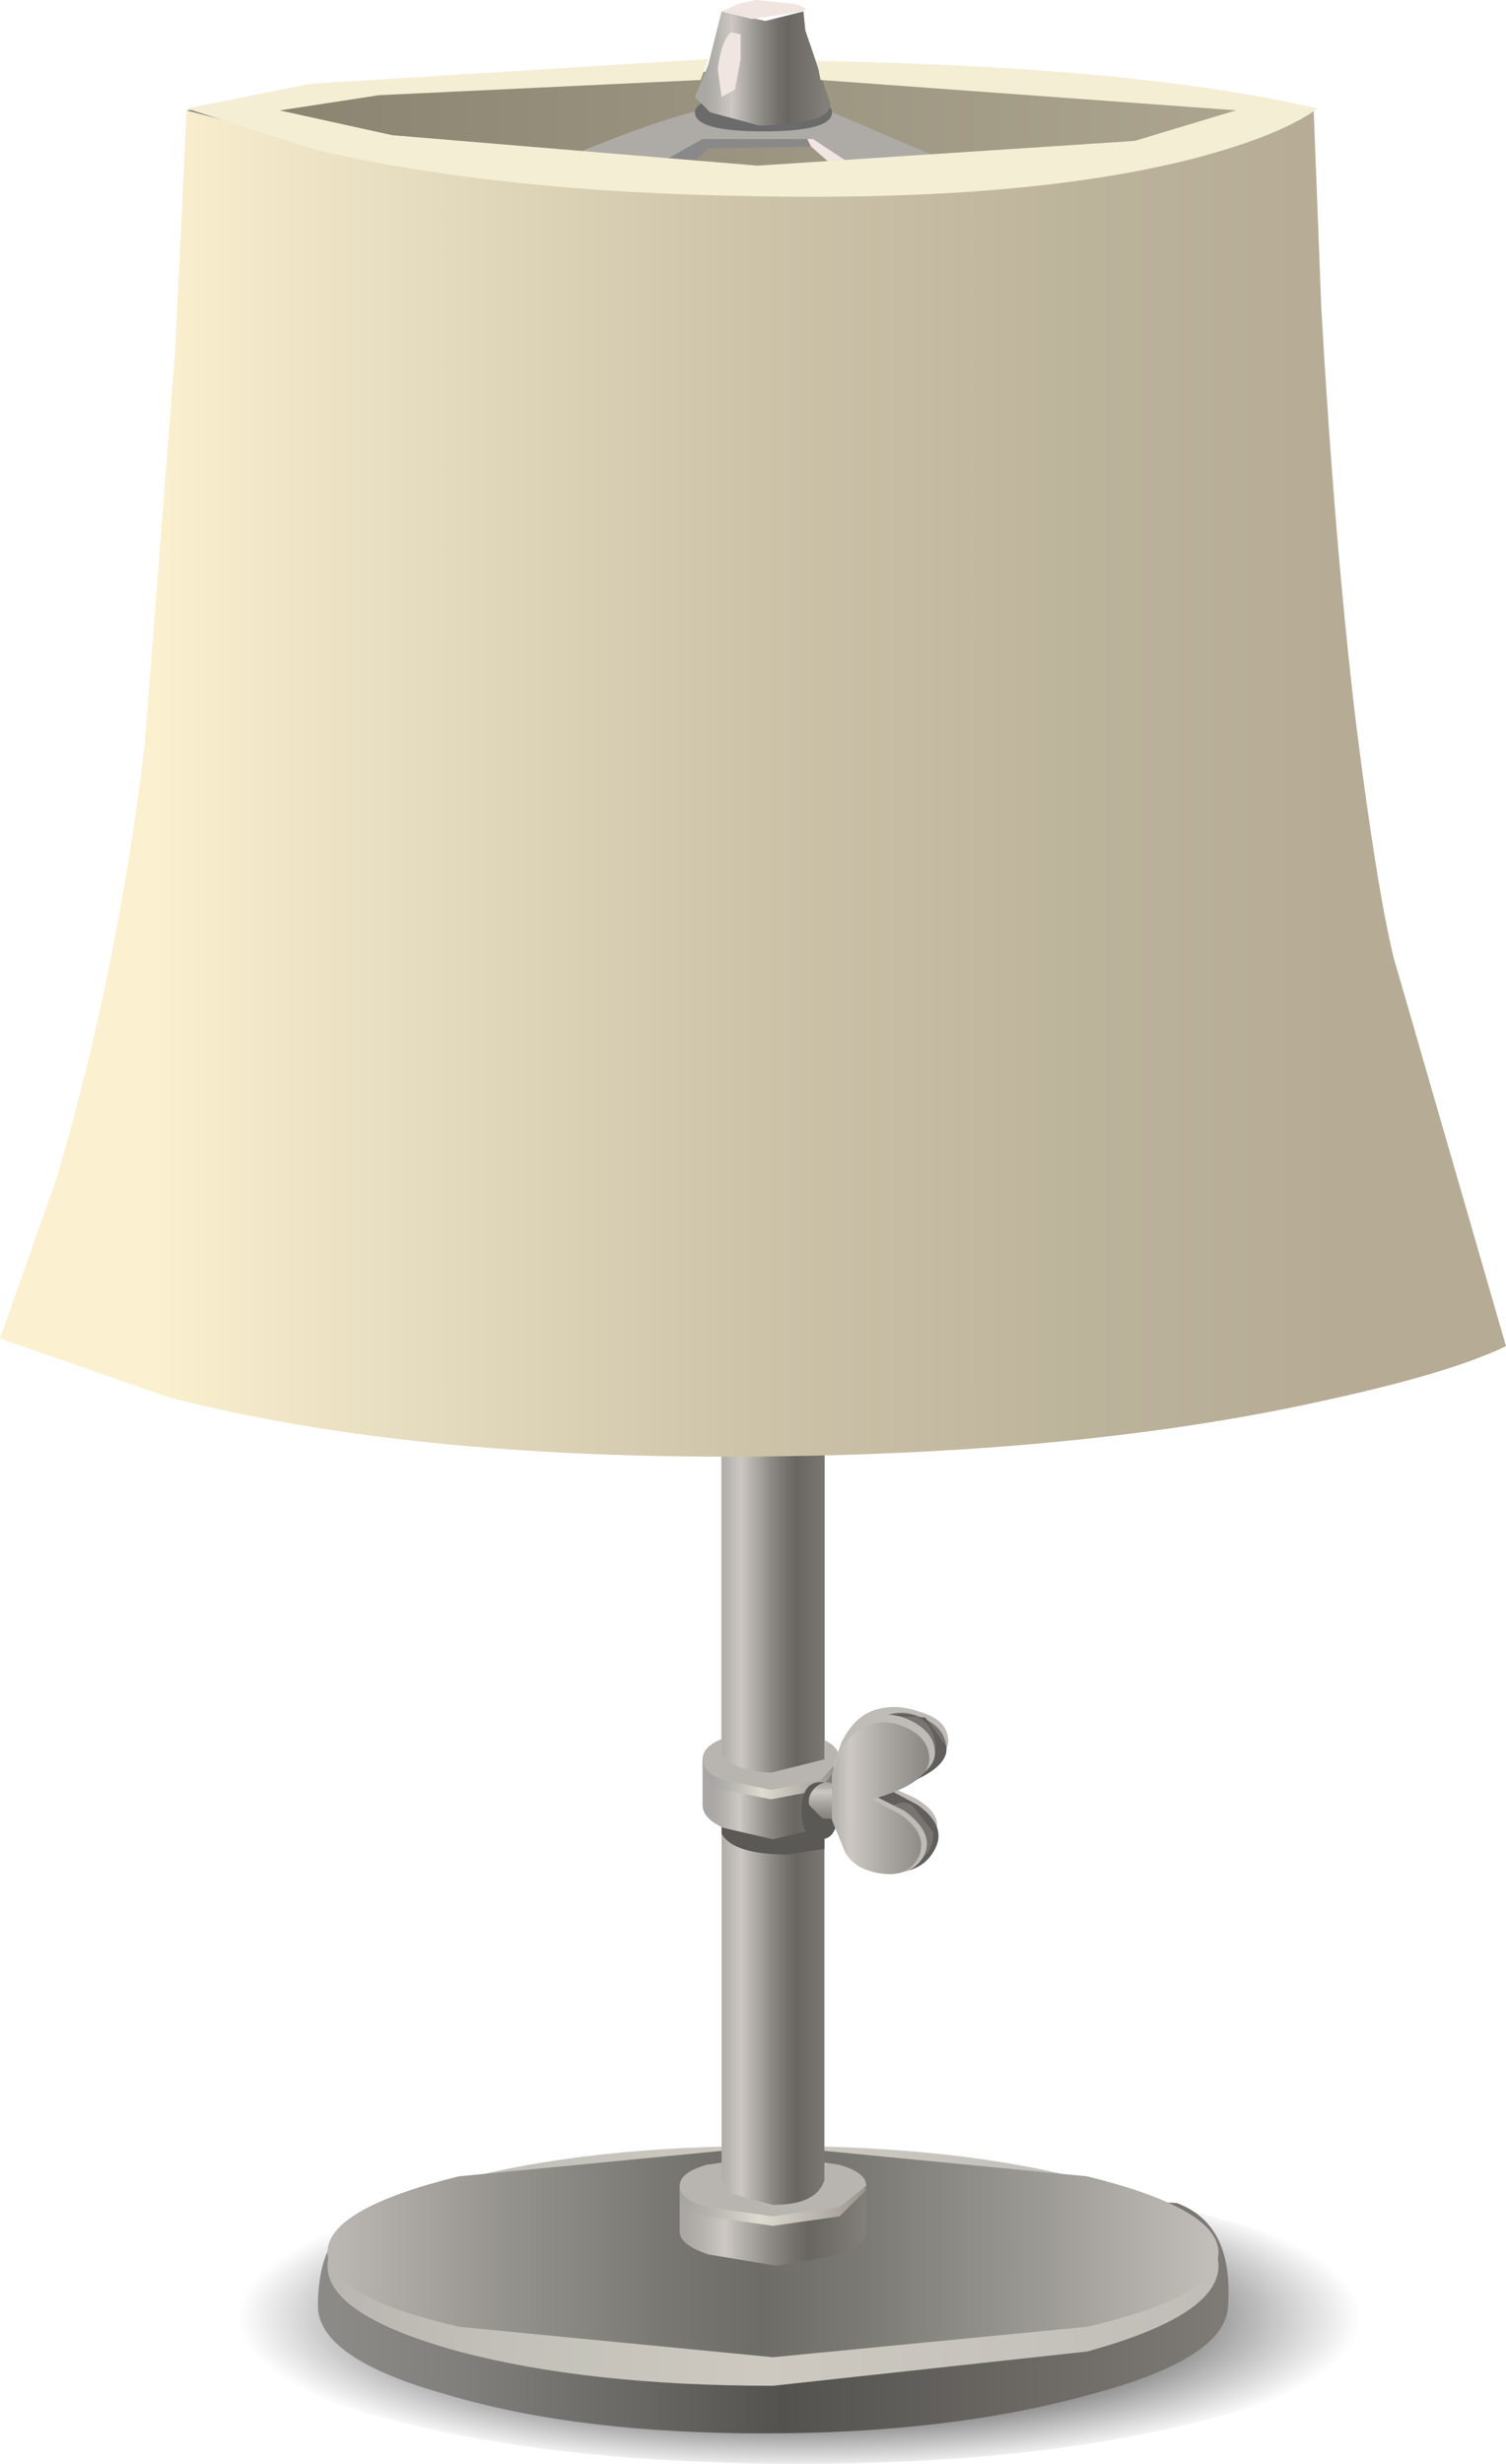 <?xml version="1.0" encoding="UTF-8" standalone="no"?>
<svg xmlns:xlink="http://www.w3.org/1999/xlink" height="64.7px" width="39.55px" xmlns="http://www.w3.org/2000/svg">
  <g transform="matrix(1.0, 0.0, 0.0, 1.0, 0.0, 0.0)">
    <use height="64.7" transform="matrix(1.0, 0.0, 0.0, 1.0, 0.0, 0.0)" width="39.55" xlink:href="#shape0"/>
    <use height="0.0" id="price_tag_pt" transform="matrix(1.0, 0.0, 0.0, 1.0, 19.75, 70.7)" width="0.0" xlink:href="#sprite0"/>
  </g>
  <defs>
    <g id="shape0" transform="matrix(1.0, 0.0, 0.0, 1.0, 0.0, 0.0)">
      <path d="M36.1 60.85 Q36.1 62.45 31.65 63.55 27.2 64.7 21.0 64.7 14.75 64.7 10.3 63.55 5.85 62.45 5.85 60.85 5.85 59.3 10.3 58.15 14.75 57.05 21.0 57.05 27.25 57.05 31.65 58.15 36.1 59.3 36.1 60.85" fill="url(#gradient0)" fill-rule="evenodd" stroke="none"/>
      <path d="M32.25 60.55 Q32.2 61.95 28.55 62.9 24.9 63.9 20.05 63.9 15.2 63.9 11.8 62.9 8.35 61.95 8.35 60.55 8.35 58.55 9.75 58.05 L20.05 57.25 30.9 57.85 Q32.4 58.4 32.25 60.55" fill="url(#gradient1)" fill-rule="evenodd" stroke="none"/>
      <path d="M32.0 59.5 Q32.0 60.8 28.55 61.75 L20.3 62.65 Q15.45 62.65 12.05 61.75 8.6 60.8 8.6 59.5 8.6 58.2 12.05 57.25 15.45 56.35 20.3 56.35 25.15 56.35 28.55 57.25 32.0 58.2 32.0 59.5" fill="url(#gradient2)" fill-rule="evenodd" stroke="none"/>
      <path d="M32.0 59.15 Q32.0 60.3 28.55 61.1 L20.3 61.9 12.05 61.1 Q8.6 60.3 8.6 59.15 8.6 58.0 12.05 57.15 L20.3 56.35 28.55 57.15 Q32.0 58.0 32.0 59.15" fill="url(#gradient3)" fill-rule="evenodd" stroke="none"/>
      <path d="M17.85 57.4 L22.75 57.4 22.75 58.6 Q22.75 58.95 22.1 59.2 L20.4 59.5 18.6 59.2 Q17.85 58.95 17.85 58.6 L17.85 57.4" fill="url(#gradient4)" fill-rule="evenodd" stroke="none"/>
      <path d="M22.75 57.5 L22.05 58.2 20.3 58.45 18.55 58.2 Q17.85 57.95 17.85 57.55 17.85 57.15 18.55 56.85 L20.3 56.6 22.05 56.85 22.75 57.5" fill="url(#gradient5)" fill-rule="evenodd" stroke="none"/>
      <path d="M22.75 57.4 L22.05 57.95 20.3 58.2 18.55 57.95 Q17.85 57.75 17.85 57.4 17.85 57.05 18.55 56.85 L20.3 56.6 22.05 56.85 Q22.75 57.05 22.75 57.4" fill="#b8b5b0" fill-rule="evenodd" stroke="none"/>
      <path d="M21.65 57.25 Q21.45 57.9 20.3 57.9 L19.2 57.6 18.95 57.25 18.95 32.0 19.1 32.3 Q19.45 32.6 20.25 32.6 21.55 32.6 21.65 32.0 L21.65 57.25" fill="url(#gradient6)" fill-rule="evenodd" stroke="none"/>
      <path d="M20.7 48.7 Q19.25 48.7 18.95 48.15 L18.95 32.0 19.1 32.3 Q19.45 32.6 20.25 32.6 21.55 32.6 21.65 32.0 L21.65 48.55 20.7 48.7" fill="#5b5955" fill-rule="evenodd" stroke="none"/>
      <path d="M4.9 2.9 L8.25 2.4 19.2 1.85 Q29.05 1.85 34.5 2.9 32.6 4.3 29.6 5.55 23.6 8.05 18.2 7.4 12.8 6.8 8.3 4.8 L4.9 2.9" fill="url(#gradient7)" fill-rule="evenodd" stroke="none"/>
      <path d="M16.7 5.75 L15.45 5.2 18.0 3.4 21.35 3.65 21.3 3.85 18.6 3.9 16.7 5.75" fill="#898989" fill-rule="evenodd" stroke="none"/>
      <path d="M22.9 5.25 L21.3 3.85 21.1 3.45 21.8 3.45 23.9 4.8 22.9 5.25" fill="#f0e5e1" fill-rule="evenodd" stroke="none"/>
      <path d="M8.25 5.85 L11.0 5.2 15.2 4.0 Q17.15 3.2 18.35 2.9 L21.75 2.9 24.9 4.25 Q28.25 5.7 29.4 6.0 31.3 6.55 28.0 7.4 L25.6 6.45 21.35 3.65 18.45 3.65 16.85 4.55 Q15.1 5.55 14.15 6.25 L12.65 7.4 8.25 5.85" fill="#aeaaa5" fill-rule="evenodd" stroke="none"/>
      <path d="M21.85 2.95 Q21.85 3.45 20.05 3.45 18.25 3.45 18.25 2.95 18.25 2.5 20.05 2.5 21.85 2.5 21.85 2.95" fill="#6b6b6b" fill-rule="evenodd" stroke="none"/>
      <path d="M18.95 0.3 L20.1 0.55 21.1 0.3 21.15 0.8 21.8 2.7 Q21.9 3.25 19.95 3.3 L18.65 2.95 18.25 2.55 18.6 1.7 18.95 0.3" fill="url(#gradient8)" fill-rule="evenodd" stroke="none"/>
      <path d="M19.85 0.0 L20.85 0.1 Q21.25 0.2 21.1 0.3 L19.75 0.5 18.95 0.3 19.4 0.1 19.85 0.0" fill="#f0e5e1" fill-rule="evenodd" stroke="none"/>
      <path d="M19.2 0.85 L19.45 0.9 19.45 1.55 19.3 2.35 18.95 2.55 18.85 1.8 Q18.95 1.05 19.2 0.85" fill="#f0e5e1" fill-rule="evenodd" stroke="none"/>
      <path d="M18.45 46.2 L22.05 46.2 22.05 47.35 21.55 48.0 20.3 48.3 19.0 48.0 Q18.45 47.75 18.45 47.4 L18.45 46.2" fill="url(#gradient9)" fill-rule="evenodd" stroke="none"/>
      <path d="M22.05 46.3 L21.55 47.0 20.25 47.25 19.0 47.0 Q18.45 46.7 18.45 46.3 18.45 45.95 19.0 45.65 L20.25 45.4 21.55 45.65 Q22.05 45.95 22.05 46.3" fill="url(#gradient10)" fill-rule="evenodd" stroke="none"/>
      <path d="M22.05 46.2 L21.55 46.75 20.25 47.0 19.0 46.75 Q18.45 46.55 18.45 46.2 18.45 45.85 19.0 45.65 L20.25 45.4 21.55 45.65 Q22.05 45.85 22.05 46.2" fill="#b8b5b0" fill-rule="evenodd" stroke="none"/>
      <path d="M21.65 46.2 L20.25 46.55 Q19.3 46.5 18.95 46.1 L18.95 31.85 19.1 32.15 20.25 32.4 Q21.55 32.4 21.65 31.85 L21.65 46.2" fill="url(#gradient11)" fill-rule="evenodd" stroke="none"/>
      <path d="M22.85 44.95 Q23.45 44.7 24.15 44.95 24.85 45.15 24.9 45.65 25.0 46.3 23.1 46.8 L24.0 47.2 Q24.8 47.65 24.55 48.15 24.3 48.75 23.4 48.65 22.55 48.6 22.25 48.15 L21.85 47.35 21.9 46.3 22.1 45.75 Q22.4 45.15 22.85 44.95" fill="#bfbcb8" fill-rule="evenodd" stroke="none"/>
      <path d="M22.0 47.55 Q22.0 48.3 21.55 48.3 21.05 48.3 21.05 47.55 21.05 46.8 21.55 46.8 22.0 46.8 22.0 47.55" fill="#5b5955" fill-rule="evenodd" stroke="none"/>
      <path d="M22.55 46.85 L22.6 47.8 21.6 47.75 21.25 47.4 Q21.2 47.15 21.4 46.95 21.55 46.8 21.75 46.8 L21.9 46.85 22.55 46.85" fill="url(#gradient12)" fill-rule="evenodd" stroke="none"/>
      <path d="M22.1 46.05 L22.4 45.7 23.15 45.1 Q23.65 44.85 24.2 45.1 24.8 45.35 24.85 45.85 24.95 46.5 23.35 47.0 L24.1 47.4 Q24.8 47.9 24.6 48.45 24.35 49.05 23.7 49.15 23.05 49.25 22.75 48.85 L22.4 48.05 22.1 46.05" fill="#777571" fill-rule="evenodd" stroke="none"/>
      <path d="M23.3 47.6 Q23.05 48.05 23.45 48.25 23.3 48.55 23.55 48.85 L24.1 48.9 Q24.55 48.6 24.5 48.1 L23.95 47.4 Q23.55 47.2 23.3 47.6 M22.4 48.05 L22.3 47.55 23.5 46.4 24.2 46.3 Q24.65 46.15 24.55 45.7 24.35 44.85 23.3 45.05 L24.3 45.1 24.85 45.85 Q24.95 46.5 23.35 47.0 L24.1 47.4 Q24.8 47.9 24.6 48.45 24.35 49.05 23.7 49.15 23.05 49.25 22.75 48.85 L22.4 48.05" fill="#605f5c" fill-rule="evenodd" stroke="none"/>
      <path d="M21.85 46.6 L22.05 46.05 Q22.3 45.4 22.75 45.15 23.25 44.9 23.85 45.15 24.5 45.45 24.55 45.95 24.65 46.65 22.95 47.15 L23.75 47.55 Q24.5 48.1 24.3 48.65 24.05 49.25 23.25 49.2 22.5 49.1 22.2 48.65 L21.85 47.75 21.85 46.6" fill="#bfbcb8" fill-rule="evenodd" stroke="none"/>
      <path d="M21.85 46.7 L22.0 46.15 Q22.25 45.55 22.7 45.35 23.2 45.1 23.75 45.35 24.35 45.6 24.4 46.1 24.5 46.8 22.9 47.25 L23.65 47.65 Q24.35 48.15 24.15 48.7 23.9 49.3 23.15 49.2 22.45 49.1 22.2 48.65 L21.85 47.8 21.85 46.7" fill="url(#gradient13)" fill-rule="evenodd" stroke="none"/>
      <path d="M4.9 2.9 L8.35 3.8 19.65 4.85 Q27.1 5.0 31.55 3.95 L34.5 2.9 34.7 8.1 Q35.05 14.25 35.6 18.9 36.15 23.3 36.6 25.15 L39.55 35.35 Q38.1 36.05 34.9 36.75 28.5 38.2 19.6 38.25 10.7 38.3 4.45 36.7 L0.0 35.15 1.5 30.9 Q3.1 25.45 3.8 19.55 L4.6 9.2 4.9 2.9" fill="url(#gradient14)" fill-rule="evenodd" stroke="none"/>
      <path d="M8.35 3.95 L4.9 2.85 8.15 2.2 18.6 1.55 18.4 2.1 9.95 2.5 7.35 2.9 10.3 3.55 19.9 4.35 29.8 3.7 32.45 2.9 32.5 2.9 21.55 2.1 21.45 1.6 Q29.9 1.75 34.6 2.85 33.65 3.55 31.4 4.15 26.95 5.3 19.7 5.15 13.15 5.05 8.35 3.95" fill="#f4eed5" fill-rule="evenodd" stroke="none"/>
    </g>
    <radialGradient cx="0" cy="0" gradientTransform="matrix(0.018, 0.0, 0.0, -0.005, 21.0, 60.85)" gradientUnits="userSpaceOnUse" id="gradient0" r="819.2" spreadMethod="pad">
      <stop offset="0.0" stop-color="#000000"/>
      <stop offset="0.329" stop-color="#040404" stop-opacity="0.867"/>
      <stop offset="0.694" stop-color="#121011" stop-opacity="0.482"/>
      <stop offset="1.0" stop-color="#221f20" stop-opacity="0.0"/>
    </radialGradient>
    <linearGradient gradientTransform="matrix(0.015, 0.0, 0.0, -0.015, 20.3, 60.55)" gradientUnits="userSpaceOnUse" id="gradient1" spreadMethod="pad" x1="-819.2" x2="819.2">
      <stop offset="0.035" stop-color="#8b8a87"/>
      <stop offset="0.169" stop-color="#807f7c"/>
      <stop offset="0.4" stop-color="#63625e"/>
      <stop offset="0.51" stop-color="#53524e"/>
      <stop offset="1.0" stop-color="#807c77"/>
    </linearGradient>
    <linearGradient gradientTransform="matrix(0.014, 0.0, 0.0, -0.014, 20.3, 59.5)" gradientUnits="userSpaceOnUse" id="gradient2" spreadMethod="pad" x1="-819.2" x2="819.2">
      <stop offset="0.0" stop-color="#bab7b2"/>
      <stop offset="0.188" stop-color="#c3c0b9"/>
      <stop offset="0.486" stop-color="#cdc9c0"/>
      <stop offset="0.992" stop-color="#c1beb9"/>
      <stop offset="1.0" stop-color="#c1beb9"/>
    </linearGradient>
    <linearGradient gradientTransform="matrix(0.014, 0.0, 0.0, -0.014, 20.3, 59.15)" gradientUnits="userSpaceOnUse" id="gradient3" spreadMethod="pad" x1="-819.2" x2="819.2">
      <stop offset="0.0" stop-color="#bab7b2"/>
      <stop offset="0.192" stop-color="#95938e"/>
      <stop offset="0.38" stop-color="#797772"/>
      <stop offset="0.486" stop-color="#6e6c67"/>
      <stop offset="0.6" stop-color="#7b7974"/>
      <stop offset="0.808" stop-color="#9c9a95"/>
      <stop offset="1.0" stop-color="#c1beb9"/>
    </linearGradient>
    <linearGradient gradientTransform="matrix(0.003, 0.0, 0.0, -0.003, 20.3, 58.45)" gradientUnits="userSpaceOnUse" id="gradient4" spreadMethod="pad" x1="-819.2" x2="819.2">
      <stop offset="0.035" stop-color="#aaa8a4"/>
      <stop offset="0.122" stop-color="#b5b2ae"/>
      <stop offset="0.247" stop-color="#cdc8c3"/>
      <stop offset="0.302" stop-color="#bdb8b3"/>
      <stop offset="0.478" stop-color="#8f8c87"/>
      <stop offset="0.616" stop-color="#73706b"/>
      <stop offset="0.694" stop-color="#686661"/>
      <stop offset="1.0" stop-color="#837f7a"/>
    </linearGradient>
    <linearGradient gradientTransform="matrix(0.003, 0.0, 0.0, -0.003, 20.3, 57.55)" gradientUnits="userSpaceOnUse" id="gradient5" spreadMethod="pad" x1="-819.2" x2="819.2">
      <stop offset="0.035" stop-color="#a7a6a2"/>
      <stop offset="0.145" stop-color="#b2b1ab"/>
      <stop offset="0.337" stop-color="#cfcdc4"/>
      <stop offset="0.424" stop-color="#dfdbd0"/>
      <stop offset="1.0" stop-color="#9a948e"/>
    </linearGradient>
    <linearGradient gradientTransform="matrix(0.002, 0.0, 0.0, -0.002, 20.3, 44.95)" gradientUnits="userSpaceOnUse" id="gradient6" spreadMethod="pad" x1="-819.2" x2="819.2">
      <stop offset="0.035" stop-color="#aaa8a4"/>
      <stop offset="0.122" stop-color="#b5b2ae"/>
      <stop offset="0.247" stop-color="#cdc8c3"/>
      <stop offset="0.302" stop-color="#bdb8b3"/>
      <stop offset="0.478" stop-color="#8f8c87"/>
      <stop offset="0.616" stop-color="#73706b"/>
      <stop offset="0.694" stop-color="#686661"/>
      <stop offset="1.0" stop-color="#837f7a"/>
    </linearGradient>
    <linearGradient gradientTransform="matrix(0.018, 0.0, 0.0, -0.018, 19.7, 4.7)" gradientUnits="userSpaceOnUse" id="gradient7" spreadMethod="pad" x1="-819.2" x2="819.2">
      <stop offset="0.0" stop-color="#87816f"/>
      <stop offset="1.0" stop-color="#afa791"/>
    </linearGradient>
    <linearGradient gradientTransform="matrix(0.002, 0.0, 0.0, -0.002, 20.05, 1.8)" gradientUnits="userSpaceOnUse" id="gradient8" spreadMethod="pad" x1="-819.2" x2="819.2">
      <stop offset="0.035" stop-color="#aaa8a4"/>
      <stop offset="0.122" stop-color="#b5b2ae"/>
      <stop offset="0.247" stop-color="#cdc8c3"/>
      <stop offset="0.302" stop-color="#bdb8b3"/>
      <stop offset="0.478" stop-color="#8f8c87"/>
      <stop offset="0.616" stop-color="#73706b"/>
      <stop offset="0.694" stop-color="#686661"/>
      <stop offset="1.0" stop-color="#837f7a"/>
    </linearGradient>
    <linearGradient gradientTransform="matrix(0.002, 0.0, 0.0, -0.003, 20.25, 47.25)" gradientUnits="userSpaceOnUse" id="gradient9" spreadMethod="pad" x1="-819.2" x2="819.2">
      <stop offset="0.035" stop-color="#aaa8a4"/>
      <stop offset="0.122" stop-color="#b5b2ae"/>
      <stop offset="0.247" stop-color="#cdc8c3"/>
      <stop offset="0.302" stop-color="#bdb8b3"/>
      <stop offset="0.478" stop-color="#8f8c87"/>
      <stop offset="0.616" stop-color="#73706b"/>
      <stop offset="0.694" stop-color="#686661"/>
      <stop offset="1.0" stop-color="#837f7a"/>
    </linearGradient>
    <linearGradient gradientTransform="matrix(0.002, 0.0, 0.0, -0.003, 20.25, 46.3)" gradientUnits="userSpaceOnUse" id="gradient10" spreadMethod="pad" x1="-819.2" x2="819.2">
      <stop offset="0.035" stop-color="#a7a6a2"/>
      <stop offset="0.145" stop-color="#b2b1ab"/>
      <stop offset="0.337" stop-color="#cfcdc4"/>
      <stop offset="0.424" stop-color="#dfdbd0"/>
      <stop offset="1.0" stop-color="#9a948e"/>
    </linearGradient>
    <linearGradient gradientTransform="matrix(0.002, 0.0, 0.0, -0.002, 20.3, 39.2)" gradientUnits="userSpaceOnUse" id="gradient11" spreadMethod="pad" x1="-819.2" x2="819.2">
      <stop offset="0.035" stop-color="#aaa8a4"/>
      <stop offset="0.122" stop-color="#b5b2ae"/>
      <stop offset="0.247" stop-color="#cdc8c3"/>
      <stop offset="0.302" stop-color="#bdb8b3"/>
      <stop offset="0.478" stop-color="#8f8c87"/>
      <stop offset="0.616" stop-color="#73706b"/>
      <stop offset="0.694" stop-color="#686661"/>
      <stop offset="1.0" stop-color="#837f7a"/>
    </linearGradient>
    <linearGradient gradientTransform="matrix(0.0, 6.0E-4, 6.0E-4, 0.0, 21.9, 47.3)" gradientUnits="userSpaceOnUse" id="gradient12" spreadMethod="pad" x1="-819.2" x2="819.2">
      <stop offset="0.035" stop-color="#aaa8a4"/>
      <stop offset="0.122" stop-color="#b5b2ae"/>
      <stop offset="0.247" stop-color="#cdc8c3"/>
      <stop offset="0.537" stop-color="#aaa6a1"/>
      <stop offset="0.831" stop-color="#8e8a85"/>
      <stop offset="1.0" stop-color="#837f7a"/>
    </linearGradient>
    <linearGradient gradientTransform="matrix(0.002, 0.0, 0.0, -0.002, 23.15, 47.2)" gradientUnits="userSpaceOnUse" id="gradient13" spreadMethod="pad" x1="-819.2" x2="819.2">
      <stop offset="0.035" stop-color="#aaa8a4"/>
      <stop offset="0.122" stop-color="#b5b2ae"/>
      <stop offset="0.247" stop-color="#cdc8c3"/>
      <stop offset="0.537" stop-color="#aaa6a1"/>
      <stop offset="0.831" stop-color="#8e8a85"/>
      <stop offset="1.0" stop-color="#837f7a"/>
    </linearGradient>
    <linearGradient gradientTransform="matrix(0.019, 0.0, 0.0, -0.019, 19.6, 20.6)" gradientUnits="userSpaceOnUse" id="gradient14" spreadMethod="pad" x1="-819.2" x2="819.2">
      <stop offset="0.0" stop-color="#fbf1d0"/>
      <stop offset="0.157" stop-color="#ebe1c3"/>
      <stop offset="0.494" stop-color="#cec4aa"/>
      <stop offset="0.788" stop-color="#bcb39b"/>
      <stop offset="1.0" stop-color="#b6ac96"/>
    </linearGradient>
  </defs>
</svg>
